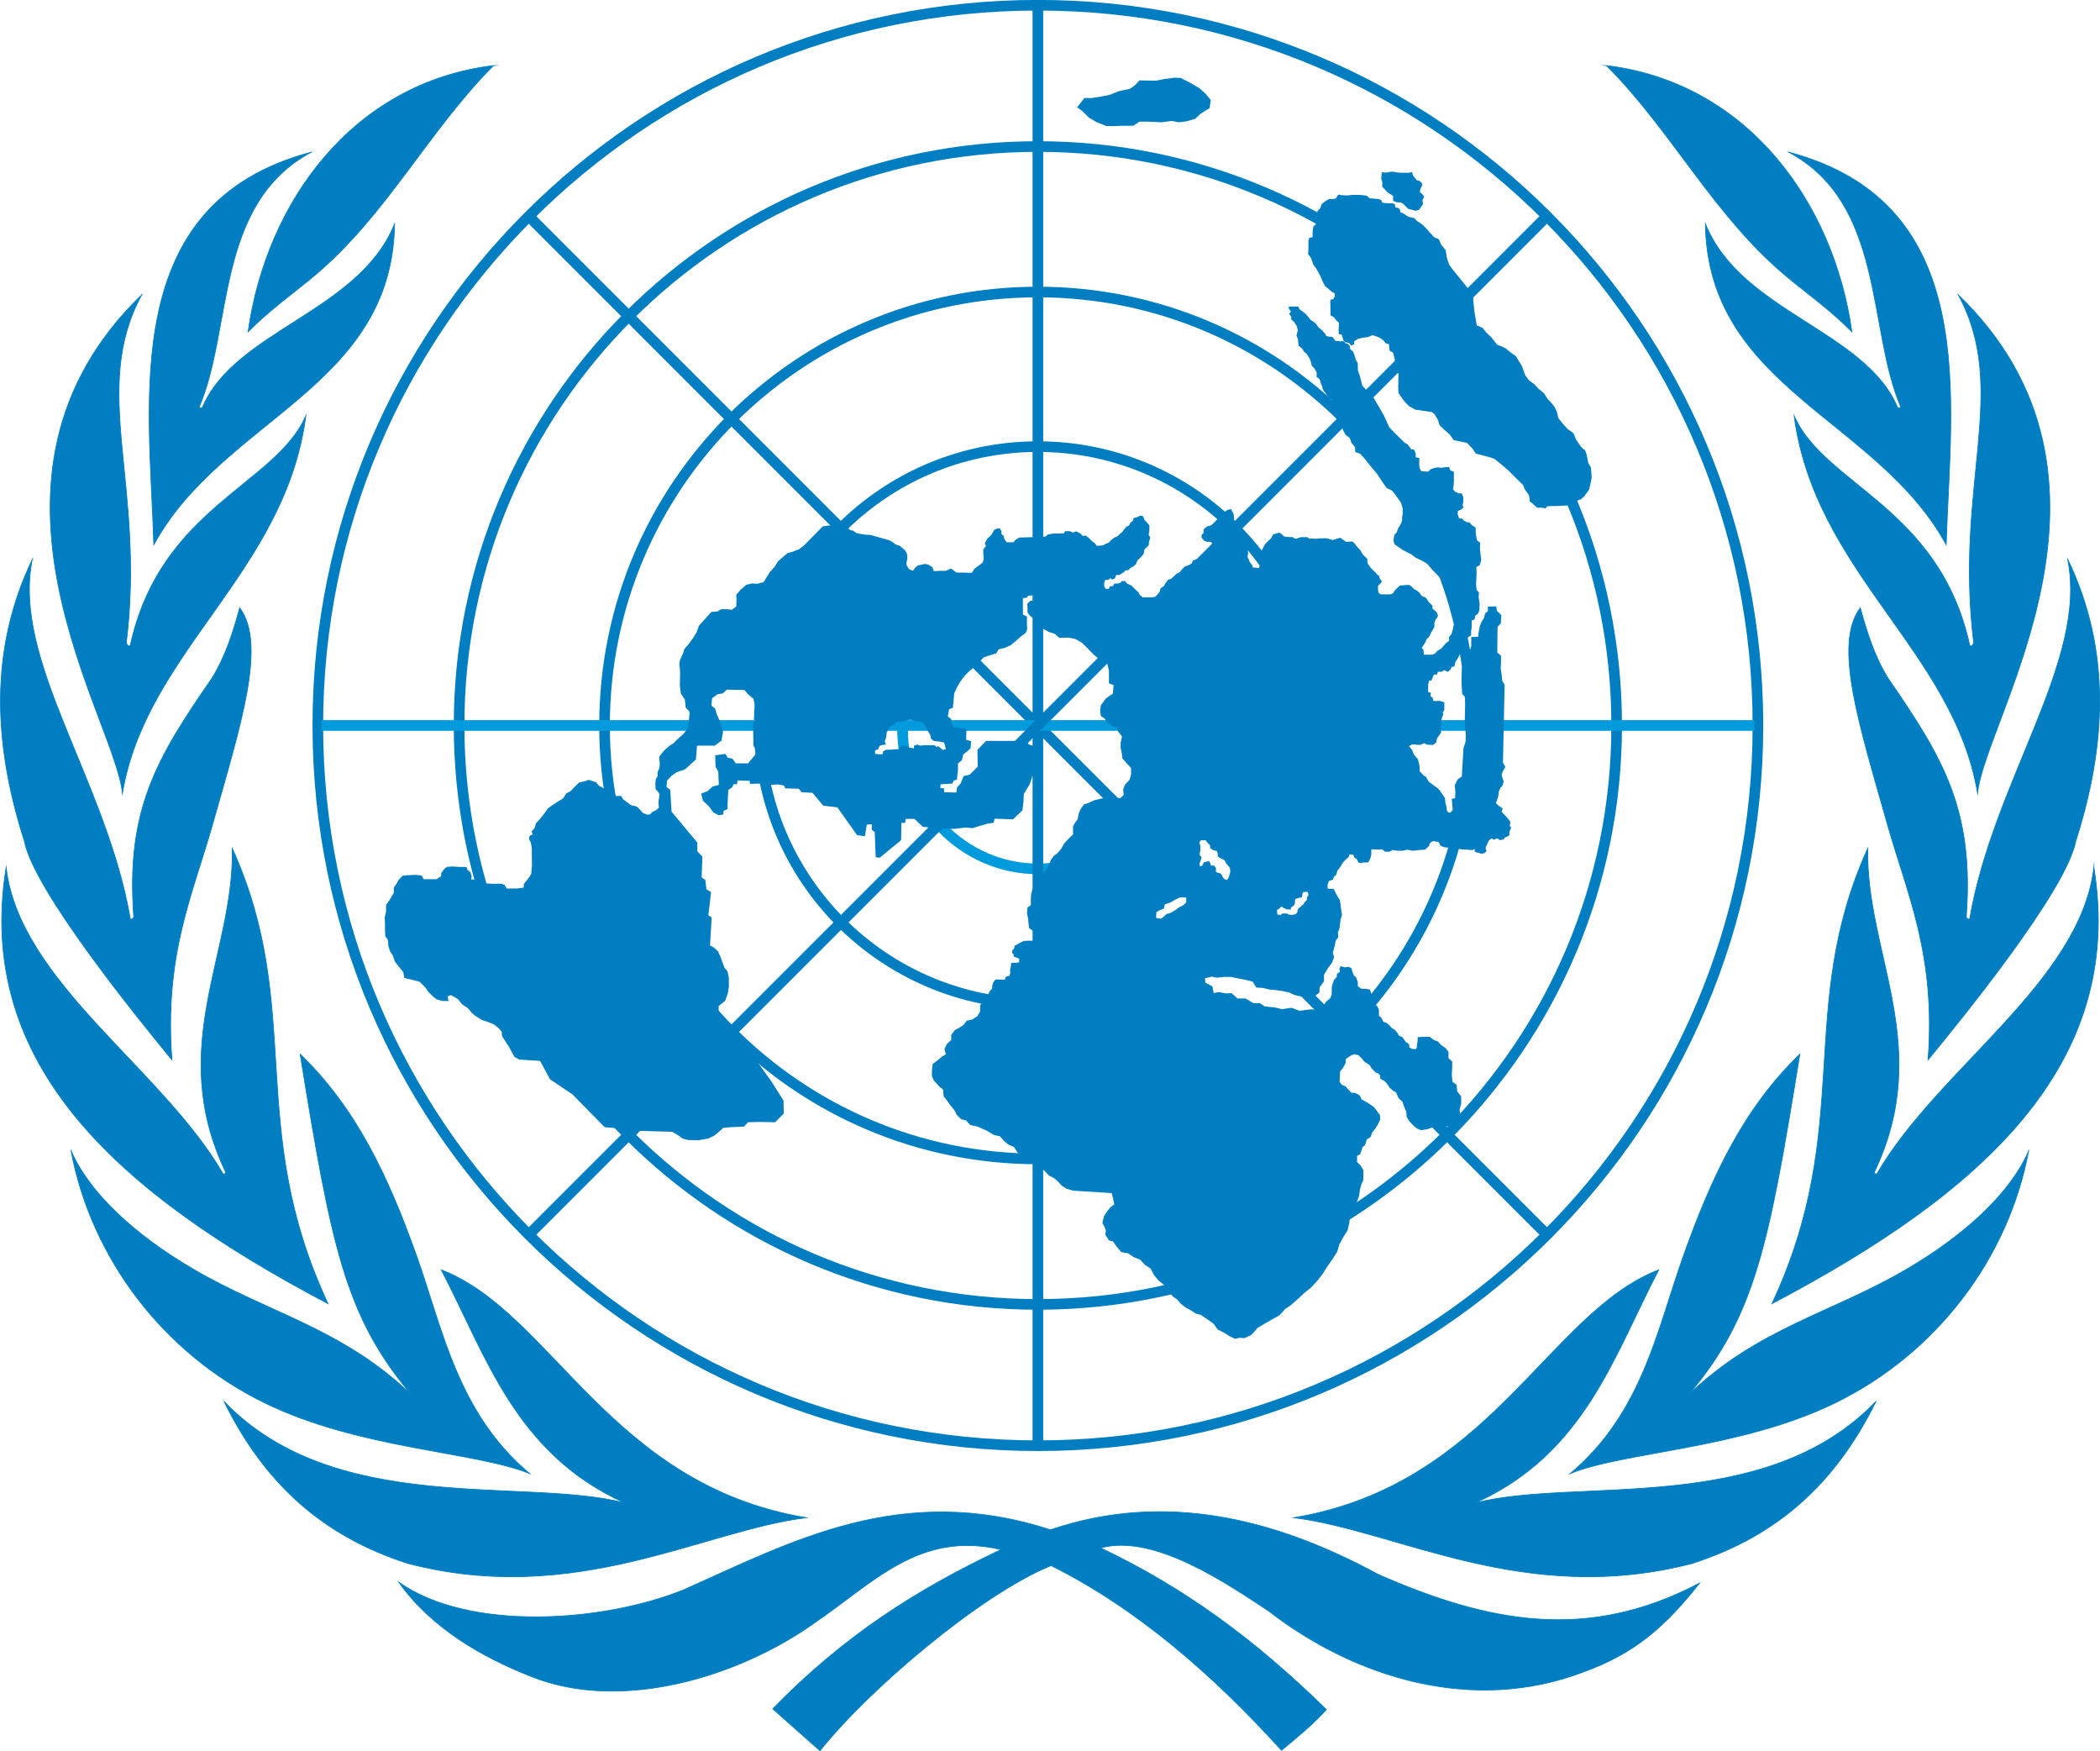 <?xml version="1.0" encoding="UTF-8"?><svg id="Capa_1" xmlns="http://www.w3.org/2000/svg" viewBox="0 0 140.34 117.01"><defs><style>.cls-1{stroke:#009bdd;}.cls-1,.cls-2,.cls-3{stroke-miterlimit:22.93;}.cls-1,.cls-3{fill:none;stroke-width:.71px;}.cls-4,.cls-2{fill:#007ec1;fill-rule:evenodd;}.cls-2{stroke-width:.05px;}.cls-2,.cls-3{stroke:#007ec1;}</style></defs><path class="cls-2" d="m32.98,4.38c-4.38,4.39-7.18,10.05-12.02,14.08-1.38,1.16-2.89,2.2-4.38,3.71,1.22-8.67,7-16.65,16.41-17.79h0Z"/><path class="cls-2" d="m107.36,4.38c4.38,4.39,7.18,10.05,12.02,14.08,1.38,1.16,2.89,2.2,4.38,3.71-1.22-8.67-7.01-16.65-16.41-17.79h0Z"/><path class="cls-2" d="m20.83,10.15c-6.49,3.46-5.26,11.83-7.53,17.07l.21.04c2.15-5.17,10.48-6.41,12.86-12.3-.16,10.95-11.49,13.01-16.09,21.43-.3-9.71-2.42-22.82,10.55-26.23h0Z"/><path class="cls-2" d="m119.51,10.15c6.49,3.46,5.26,11.83,7.53,17.07l-.21.04c-2.15-5.17-10.48-6.41-12.86-12.3.16,10.95,11.49,13.01,16.09,21.43.3-9.71,2.42-22.82-10.55-26.23h0Z"/><path class="cls-2" d="m9.49,19.66c-3.5,6.39.25,12.69-1.05,23.3.06.06.06.25.26.18,2.03-9.25,9.72-10.73,11.74-15.36-1.39,10.48-10.66,15.71-12.26,25.22-.45-4.93-11.44-21.04,1.32-33.33h0Z"/><path class="cls-2" d="m130.85,19.66c3.49,6.39-.25,12.69,1.05,23.3-.06.06-.06.25-.26.18-2.02-9.25-9.72-10.73-11.74-15.36,1.39,10.48,10.66,15.71,12.26,25.22.45-4.93,11.44-21.04-1.32-33.33h0Z"/><path class="cls-2" d="m2.16,37.37c-1.39,6.76,4.95,14.74,6.55,24.03.11.05.19-.05.23-.13-.54-7.18,1.54-10.62,5.22-15.95.9-1.45,1.41-3.07,1.86-4.71,1.81,2.44.08,7.78-1.81,14.46-1.34,4.72-3.25,8.72-2.72,15.74-2.32-2.82-9.22-11.32-9.86-14.61-2.03-6.35-2.41-12.72.54-18.84h0Z"/><path class="cls-2" d="m138.18,37.37c1.38,6.76-4.95,14.74-6.55,24.03-.11.05-.19-.05-.23-.13.54-7.18-1.55-10.62-5.22-15.95-.9-1.45-1.41-3.07-1.86-4.71-1.82,2.44-.08,7.78,1.81,14.46,1.34,4.72,3.25,8.72,2.72,15.74,2.32-2.82,9.23-11.32,9.87-14.61,2.03-6.35,2.41-12.72-.54-18.84h0Z"/><path class="cls-2" d="m.41,57.95c.88,7.64,10.43,13.45,14.5,20.48.11.04.16-.05.17-.12-4.01-8.39.6-14.64.44-21.63,4.85,10.69.85,18.54,6.4,30.42C7.97,79.75-1.72,71.18.41,57.95H.41Z"/><path class="cls-2" d="m139.93,57.95c-.88,7.64-10.43,13.45-14.5,20.48-.12.04-.16-.05-.17-.12,4.01-8.39-.59-14.64-.44-21.63-4.85,10.69-.85,18.54-6.4,30.42,13.95-7.35,23.65-15.92,21.51-29.15h0Z"/><path class="cls-2" d="m4.75,76.88c1.18,2.76,4.18,5.58,8.14,7.9,5,2.94,9.94,3.94,14.6,8.4-4.46-5.28-5.36-10.02-7.43-22.75,3.75,3.62,5.88,8.16,7.76,13.42,1.77,4.94,2.74,10.54,7.57,14.6-3.62-1.48-11.36-1.62-17.72-4.73-6.77-3.31-11.57-9.67-12.92-16.83h0Z"/><path class="cls-2" d="m135.58,76.88c-1.18,2.76-4.18,5.58-8.13,7.9-5,2.94-9.94,3.94-14.6,8.4,4.46-5.28,5.36-10.02,7.43-22.75-3.75,3.62-5.88,8.16-7.76,13.42-1.77,4.94-2.75,10.54-7.58,14.6,3.63-1.48,11.36-1.62,17.72-4.73,6.77-3.31,11.57-9.67,12.91-16.83h0Z"/><path class="cls-2" d="m14.98,93.64c7.39,7.7,19.94,5.04,26.76,6.77-7.29-3.3-9.22-9.76-12.25-15.57,7.41,2.86,11.23,14.36,24.38,16.56-6.93.87-15.42,5.96-26.6,3.06-5.58-1.79-9.52-5.21-12.29-10.81h0Z"/><path class="cls-2" d="m125.36,93.64c-7.4,7.7-19.94,5.04-26.76,6.77,7.29-3.3,9.22-9.76,12.25-15.57-7.4,2.86-11.22,14.36-24.38,16.56,6.93.87,15.42,5.96,26.6,3.06,5.58-1.79,9.52-5.21,12.29-10.81h0Z"/><path class="cls-2" d="m105.81,111.71c-7.38,2.81-15.24.4-21.02-4.07-2.63-1.73-7.64-5.22-11.24-4.22,5.6,2.66,10.3,6.11,15.09,10.8-.82.92-2.03,1.93-3,2.72-4.58-5.05-9.7-9.51-15.4-12.34-4.73,1.92-12.28,8.37-15.44,12.37l-3.16-2.8c4.75-4.86,9.54-7.93,15.26-10.64-5.49-1.29-8.55,2.25-12.56,4.96-4.97,3.52-12.8,5.94-18.84,3.52-3.22-1.27-6.64-3.19-8.85-6.3,4.71,3.32,13.63,2.68,18.99.53,7.22-3.2,14.54-7.28,24.56-4.03,7.63-2.59,15.02-.76,21.92,2.99,7.28,3.18,13.91,4.55,21.46.57-2.36,3-4.44,4.74-7.77,5.94h0Z"/><path class="cls-3" d="m69.36.35c26.57,0,48.12,21.55,48.12,48.12s-21.55,48.12-48.12,48.12-48.12-21.55-48.12-48.12S42.79.35,69.36.35h0Zm0,9.44c21.36,0,38.68,17.32,38.68,38.68s-17.32,38.68-38.68,38.68-38.68-17.32-38.68-38.68S48.01,9.79,69.36,9.79h0Zm0,9.72c15.99,0,28.96,12.97,28.96,28.96s-12.97,28.96-28.96,28.96-28.96-12.97-28.96-28.96,12.97-28.96,28.96-28.96h0Zm0,10.33c10.28,0,18.62,8.34,18.62,18.62s-8.34,18.62-18.62,18.62-18.62-8.34-18.62-18.62,8.34-18.62,18.62-18.62h0Z"/><path class="cls-1" d="m69.36,39.43c4.99,0,9.04,4.17,9.04,9.31s-4.05,9.31-9.04,9.31-9.04-4.17-9.04-9.31,4.05-9.31,9.04-9.31h0Z"/><path class="cls-3" d="m69.36.58v95.79M35.49,14.6l67.73,67.73"/><line class="cls-1" x1="117.25" y1="48.47" x2="21.47" y2="48.47"/><line class="cls-3" x1="103.23" y1="14.6" x2="35.49" y2="82.34"/><path class="cls-4" d="m28.89,58.74h-.58l-.13-.24-.36-.05-.52.02-.4.04-.27.29-.15.27-.16.22v.36l-.16.27-.18.29-.18.25v.45l-.09.38.02.47v.43l.02.36.18.27.02.38.13.38.18.27.13.4.24.31.32.38.07.4.6.14.42.11.4.4.18.27.31.31.25.2.4.11h.4l-.07-.31.22-.09.47.27.29.36.38.25.24.29.25.22.47.29.24.07.52.2.29.22.25.27.02.31.25.38.2.31.38.69.32.18,1.39.09.67,1.23,1.5,1.01,2.15,2.19,1.12.09.34.13,3.06.09.45.27.24.18.34.09.4.02h.34l.63-.11.38-.18.31-.25.32-.29.49-.04.89-.04.27-.29.76-.02,1.05.02.58-.58-.02-.87-.85-1.34-.81-1.12-.49-.71-.45-.8-.58-.67-.63-.63-.54-.4.02-.65.43-.34.18-.51.07-.42v-.58l-.09-.47-.2-.22-.27-.74-.16-.36-.29-.27-.25-.13.11-1.88-.22-.13.18-1.56-.31-.18-.07-.62-.25-.18.05-1.39-.34-.36v-.58l-1.72-2.06-.09-1.47-.25-.18.04-.43.29-.31.36-.25.54-.18.74-.67.07-.92h1.18l.45-.33.11-.58-.22-.74-.2-.45-.11-.38-.25-.2.05-.49.36-.27.36-.05.25-.25,1.19.02.24.29.36.29.11.54.09.87-.22.16.02,1.56.27.45-.24.27-.38.47h-.83l-.22-.31-.33-.07-.13-.25-.69.09.02.78.18.31.04.89-.42.11-.34.31-.42.16.11.47.42.4.29.4.36.18.29-.05.03-.25.26-.11v-.35s.05-.93.05-.93l.24-.16.13-.24.2.03.06-.27.8.03.02.2.82-.02.26.08h.44l.37-.02.38.07.09.19.9.03.19.23.73.04.72.86.94.11,1.32,1.86.52.07.13-.78.33-.02v.36s.2.17.2.17l.06,1.68.28.02,1.42-1.17.02-1.15h.25s.04-.27.04-.27h.58l.56.53.79.08.67.04.65.02.76-.09.45.04.96-.29.45-.07.07-.27,1.23.04.63-.6.07-.6.02-.49.4-.67.15-.47.29-.31.02-.43.2-.22.02-.27-.29-.13v-.65l-.49-.18-.07-.22h-2.75l-.58.6.02,1.12-.54.54-.4.09-.2.49-.24.27-.05.34-.81-.02-.02-.27h-.24s.02-.26.02-.26l.78-.05.11-.21.2-.04.03-.33.04-.32v-.44s.26-.22.26-.22l.09-.38.31-.25.18-.16.04-.49-.33-.07v-.27l.02-.46-.9-.14-.13-.54-.22-.16.09-.49.25-.09.09-.98.22-.45.2-.34.27-.36.36-.36.43-.33.31-.36.2-.2.4-.13.42-.13.16-.27.4-.09.4-.18.38-.31.24-.22.4-.31.09-.25-.02-.29v-.54s-.27-.13-.27-.13v-1.1s.26-.02.26-.02l.12-.22h.68s.01.48.01.48l-.21.02-.12-.11-.26.04-.19.2.02.27v.3l.16.22.29.22.25.36.27.25.45.25.4.13.31.27.61-.02.45.09.45.25.4.4.38.4.36.29.13.29.42.02.11.47v.85l.31.11-.05.58-.25.16-.22.16-.18.25-.15.2-.05.36.05.36.24.16.2.25.29.24.34.13.09.27.25.31-.09.45v.31l.07.31.05.4.27.31.31.34v.42l-.11.38-.29.29-.13.34.04.36-.24.22-.4-.04h-.44l-.45.07-.45.11-.38.18-.31.1-.19.27-.14.3-.08.4-.15.22-.16.26v.55s-.21.2-.21.2l-.38.4-.2.36-.27.31-.22.16-.2.27-.13.34-.16.29-.29.31-.25.4-.02.36-.36.2-.11.38-.02.36v.38l-.22.16-.04.38.07.31.03.31.04.38.29.2.18.2v.25l-.1.19h-.43s-.3.02-.3.02l-.23.11-.2.12-.18.09-.02.17-.12.12-.03.19.1.07.03.18.19.06.16.08v.23s-.11.03-.19.03-.34.01-.34.01l-.03.26-.05.22.02.17-.05.21-.25.07-.07.19h-.22s-.4-.01-.4-.01l-.14.17-.07.19-.02.25-.18.2-.11.34-.24.25-.27.31v.43l-.18.31-.34.22-.38.09-.2.27-.27.18-.32.18-.24.31v.34l-.29.27-.16.33.09.36-.27.16-.25.22-.36.27-.05.43v.38l.13.29.38.42.24.18.03.45.2.25.27.38.27.33.14.29.29.29.32.07.29.31.49.11.61.27.49.29.4.09.25.29.29.25.4.18.24.38.25.11.38.22.38.31.42.27.36.29.29.31.38.2.27.25.22.24.31.2.45.13,2.57.16.09.34.09.42-.2.13-.24.27-.25.38-.11.45.13.25.11.25-.05.29.27.4.24.04.24.34.32.38.47.09.36.25.42.16.34.36.38.25.2.4.31.38.38.31.13.2.2.22.27.36.27.18.25.29.31.25.38.2.29.2.38.11.29.2.27.18.29.22.25.36.49.25.27.18.4.2.31-.07.34.02.42-.2.18-.18.27-.31.58-.34.38-.22.49-.27.38-.42.4-.27.45-.4.43-.4.47-.38.43-.47.31-.4.31-.49.38-.54.31-.49.13-.47.27-.49.29-.47.11-.47.05-.56.25-.38.18-.4.18-.49.05-.4.11-.4.12-.24v-.67l-.2-.33-.22-.22v-.4l.22-.13.14-.45.18-.16.11-.36.25-.16.11-.31.2-.24.18-.29.16-.34-.02-.29-.2-.27-.2-.27-.27-.18-.2-.13-.36-.2-.13-.27-.29-.16-.27-.02-.18-.2-.2-.22-.25-.11-.15-.2.02-.29.02-.4.18-.22.18-.33.02-.27.27-.2.29-.13.29.07.22.22.18.22.35.22.12.22.29.29.27.04.02.36.29.16c.18.16.32.42.32.42l.24.22.2.11.18.4.25.22.13.38.13.29.02.33.18.31.25.27.27.22.25.11.45-.07.31-.11.27-.02.42-.04.4-.02.38-.04.05-.25.38-.04v-.29l-.07-.49.11-.42v-.47l-.27-.34-.04-.43-.27-.2-.05-.47.03-.51v-.38l-.25-.22v-.43l-.2-.25-.29-.2-.22-.24-.29-.11-.25-.2h-.34l-.47.02v.27s-.05.21-.05.21v.21s-.09.12-.09.12l-.26-.03-.16-.1v-.14l-.07-.12-.16-.09-.13-.18-.08-.14-.24-.1-.12-.2-.16-.19-.21-.13-.18-.2-.16-.13-.23-.09-.12-.26-.17-.13v-.43s-.14-.27-.14-.27l-.17.02-.08-.21.04-.35-.15-.22-.1-.3-.3-.05h-.27l-.24-.17v-.28s-.11-.3-.11-.3l-.17-.17-.1-.28-.05-.18-.21-.09-.24.04-.26-.08-.09.16.03.22-.2.13v.2s-.18.19-.18.19l-.09.23-.07.26v.29s-.01.23-.01.23l-.1.24-.26.21-.19.28-.45.25h-.45l-.69.09-.54-.2-.65.09-.45-.11-.69-.07-.33-.22h-.43l-.52-.31h-.54l-.4-.36-.38.02-.47-.09-.34.07-.09-.45-.47-.25-.02-.29.45-.11.36.07.42-.05h.49l.56.11.45.09.45.11.25.4.42.02.45.11.45.04.47.07.41.09.33.16.38.09h.58l.45-.04.27-.2.02-.36.29-.4v-.43l.25-.43.29-.38.14-.38-.09-.27.13-.49.07-.36.16-.18-.02-.36.11-.27.07-.6.09-.27-.07-.51-.07-.49-.22-.36-.2-.4c-.22.02-.4-.02-.4-.02v-.25l.09-.25.27-.09.05-.17.18-.18.06-.24.15-.19.11-.17.11-.19.16-.17.22-.19.06-.18h.25l.08.2.18.13.07.18.16.07.18-.05h.18s.16-.01.16-.01l.09-.16.07-.18.04-.18v-.17s.01-.18.01-.18l.45.02.26-.02.2.16h.29l.22-.11.32.05h.33l.32-.07.38.07.4-.05.41-.02.27-.25c.02-.27.29-.33.29-.33l.36.07.11.24.27.11.29.02.32.02.25.04.24.05.22.02h.18l.19.03h.2s.13-.08.13-.08v.17s.16.09.16.09h.12s.17.08.17.08l.24-.07.11-.14-.07-.15s.01-.13.06-.19c.04-.06.07-.17.07-.17l.1-.18.16-.14s.11.08.18.08.12-.07.19-.07.19.11.19.11l.26-.05.08-.13.17-.06.13-.09v-.25l.12-.25-.1-.13.05-.25-.13-.18-.19-.22-.27-.29.07-.22-.27-.18-.18-.18.16-.45.04-.34.11-.25c.2-.11.2-.43.2-.43l-.13-.38.07-.25.18-.31-.16-.29.11-5.21-.16-.25-.03-.36-.07-.47.02-.4v-.45l-.25-.22.02-1.72.22-.22.03-.56-.29-.27-.05-.31-.56.02v.33c-.24.05-.24.4-.24.4l-.16.25-.13.29-.09.47-.02.27-.47.02v.62l-.11.34-.27.2.02.33-.14.27-.13.33-.02.87.04.83.22.25-.04,1.41s.02.54.02.65.13.63.13.63l-.24.69-.11,1.9-.27.18-.2.4.04.49-.02.38-.22.04.06.75-.18.19-.17-.08-.06-.17v-.18s-.07-.18-.07-.18l-.04-.39-.14-.2-.2-.29s-.13-.17-.21-.21c-.08-.05-.28-.2-.28-.2l-.24-.18-.2-.33s-.18-.1-.22-.16-.2-.22-.2-.22v-.32l-.11-.47-.27-.31-.13-.33-.2-.24.21-.12h.12s.19.03.19.03h.25s.25-.11.25-.11l.18.1.4.02.22-.16.04-.25.14-.21.15-.23-.05-.32.06-.26v-.2l.05-.22.08-.17-.03-.18.1-.12v-.53s-.33-.1-.33-.1l-.27.02-.14-.02-.04-.21-.15-.1.02-.24-.17-.03v-.51s.06-.25.06-.25l.17-.03.08-.22.08-.17.19.02.07-.2h.25l.17-.11.25.12.18-.17.07-.16.18-.03.07-.3.16-.25.22-.43.24-.45.14-.41.09-.12.09-.06.11-.05v-.15s0-.13,0-.13l.04-.27v-.45s.18-.07.18-.07l.08-.28.16-.11.09-.21.02-.49-.07-.4.03-.31-.16-.18-.04-.38.04-.72-.02-.43.22-.11.11-.36-.07-.52-.02-.33.02-.29-.22-.18-.07-.38-.02-.47-.22-.13-.18-.2-.2-.03-.19-.11-.12-.13h-.19s-.1-.29-.1-.29l.02-.22.21-.08.16-.14-.06-.15.05-.22v-.31l-.11-.28-.18.02-.26-.12-.14-.16.04-.23.02-.27v-.67l-.24-.1-.08-.22-.31.02-.16.03-.35-.02-.29.07-.14.07-.15.14-.31-.02-.17-.03-.1-.22-.02-.32.02-.31-.25-.06v-.26s-.11-.25-.11-.25l-.2-.03-.23-.32-.2-.11-.59-.58-.44-.45-.36-.8-.27-.47-.2-.34-.27-.45-.38-.38-.32-.34-.16-.65-.13-.36-.02-.51-.12-.19-.08-.29-.1-.27-.2-.17-.04-.24-.14-.13-.17-.04-.06-.11-.12-.02-.12.02-.18-.03h-.15l-.08-.11-.13-.16-.24-.02-.17-.04-.06-.14-.08-.08-.17-.19-.23-.19-.1-.16-.12-.13-.31-.21-.14-.19-.2-.22-.25-.19-.13-.09-.08-.18h-.64s.02.16.02.16l.13.17-.12.17.14.17v.19s.2.18.2.18l.17.27.07.26-.09.37.09.21.03.27.03.2.24.2.11.19.19.16.2.32.07.19.07.29.17.16.15.27v.31s.18.13.18.13c0,0,.07.13.07.19s.1.26.1.26l.07.25s.08.15.14.2c.07.06.11.19.11.19l.16.17.21.15v.25l.25.63.09.38.29.31.07.38.18.36.29.22.11.31.24.29.02.34.32.11.27.29.27.34.29.36.31.36s.25.38.32.49c.07.11.33.47.33.47,0,0,.25.07.36.18.11.11.27.34.27.34l.32.45.11.38v.35s-.04.25-.04.25v.21s-.12.3-.12.3l-.12.18s-.1.2-.1.26-.16.18-.16.18c0,0-.09.36-.08.41.01.06.03.11.05.18.01.07.05.1.13.15.08.04.18.12.18.12l.24.17.29.15.31.16.29.22.42.2.34.2.36.42.42.43.32.43.16.58.27.69.07.47.09.47.13.1v.38s-.06.2-.06.2l-.04.21-.08.3-.17.21v.26s-.2.15-.2.15l-.16.18-.16.19-.26.15-.15.17-.18.09h-.58s-.02-.33-.02-.33l-.12-.12.11-.17.15-.23.06-.18.14-.13.08-.11.1-.24.11-.16.1-.19v-.28l.07-.19.13-.16.03-.16-.11-.22-.13-.11s-.14-.08-.13-.16c0-.08.04-.11-.01-.16-.06-.04-.09-.08-.09-.08,0,0-.07-.07-.12-.12s-.15-.21-.15-.21c0,0-.01-.09-.16-.14-.16-.06-.21-.11-.21-.11l-.09-.15-.2-.17-.2-.11-.15-.15-.14-.11s-.16-.02-.22-.01c-.07.01-.23.03-.23.03h-.19s-.2.19-.2.19l-.18.18-.07.15-.19.08h-.64l-.15-.1s-.04-.15-.04-.2v-.27l.11-.1.1-.11.04-.11-.08-.1-.08-.11v-.13l-.14-.08-.09-.12-.35-.34-.2-.29-.04-.33-.29-.27-.16-.29-.29-.31s-.16-.29-.31-.27c-.15.02-.36.02-.36.02l-.38-.27-.25.07-.26.08s-.37-.12-.45-.12c-.08,0-.36.01-.43.01s-.06.02-.28.02-.44-.01-.44-.01c0,0,0-.1-.18-.09-.18.01-.33-.02-.43.02-.1.05-.19.07-.25.08-.07.01-.23-.11-.23-.11h-.25s-.11-.02-.17-.02-.15,0-.19-.06c-.04-.06-.13-.13-.13-.13,0,0-.09-.09-.19-.07-.1.02-.36.11-.36.11l-.15.27-.24.22-.17.19-.14.27-.11.2-.03.37-.07.33.02.22-.06.18-.21-.03-.21-.02-.04-.17-.15-.19-.07-.17-.08-.17.04-.23-.02-.33v-.26l-.15-.15-.23-.18v-.17s.01-.24.01-.24l-.16-.11-.12-.26v-.24l-.18-.11-.1-.18v-.25l-.02-.16-.1-.17-.06-.16-.25.06-.16.11s-.22.03-.24.09-.06.19-.06.19l-.1.08-.18.22-.17.17-.18.17-.27.07-.23.19-.02.29-.11.05-.02.22.1.11.09.1.19.07h.17l.11.02c.07.1.08.27.08.27l-.07.23-.12.03h-.18l-.06.12-.13.15-.26.26-.23.08-.25.08-.1.21-.21.12-.23.07-.21.21-.15.19-.23.11-.18.18-.16.14-.2.07-.19.25-.09.17-.22.14-.05.22-.14.18-.18.18-.22.03h-.6s-.2-.16-.2-.16l-.09-.17-.18-.17-.18-.18-.13-.12-.28-.13-.13-.16h-.2l-.12.12-.16.05h-.23s-.09.17-.09.17h-.19s-.1.18-.1.18h-.2l-.1-.17v-.22s.06-.19.06-.19l.11-.02h.13s.11-.13.11-.13l.1.11.18-.06.07-.12s0-.11.06-.12c.06-.01.21-.01.21-.01l.18-.12.11-.06.1-.13h.18s.16-.16.16-.16l.21-.11.15-.14s.06-.15.08-.2c.02-.06.16-.17.16-.17l.17-.18.1-.13.07-.32.11-.1.16-.15.03-.26.08-.27-.11-.17.05-.31v-.32l-.17-.21-.17-.18-.07-.22-.17-.06-.23.11-.26.07v.13l-.21.19-.08.17-.19.09-.15.18-.07.12-.18.16-.2.18-.18.07-.23.18-.15.16-.22.09-.18.1-.41.03-.12-.17-.21-.16-.2-.2-.2-.16-.2.03-.18-.18-.26-.13-.22.08-.21-.09h-.31s-.09.14-.09.14c0,0-.11.01-.22.01s-.49.01-.49.01l-.36.06-.13.13-.28.03-1.28.04h-.21l-.27.16-.12.16h-.46l-.15-.22-.05-.21-.15-.12v-.2l-.11-.17h-.18s-.2.1-.2.1l-.09.18-.12.18-.23.2-.18.33.08.18-.18.23v.26s.03.37.03.37l-.07.24-.2.16-.36.26-.16.27-1.04-.02-.36-.27-.34.16h-.43l-.38.02-.09-.27-.3-.18-.23-.03-.44.1-.18.14-.14.21-.26-.09-.17-.26-.02-.19.06-.23v-.29s-.12-.27-.12-.27l-.17-.16s-.11-.06-.13-.11c-.02-.06-.38-.16-.38-.16l-.13-.12-.24-.14-1.28-.37-.38-.02-.52-.09-.29-.18-.69-.13-.22-.22h-.63l-.47.07-1.25,1.27-.33.25-.4.16-.38.11-.63.54-.22.36-.34.38-.4.65-.4.11-.38-.02-.38.09-.36.31-.31.36.02.36-.02.42-.29.22-.34-.04h-.36l-.29.16-.38.02-.6.67-.24.27-.16.45-.24.38-.31.42s-.29.29-.29.4-.25.6-.25.6c0,0-.07.27-.05.38.03.11.05.51.05.51l-.02.85.07.52.27.42.05.52.27.29-.05.51-.07.58-.31.4-.38.33-.27.27-.27.18-.36.31-.33.42.04.45s0,.33-.09.45c-.09.11-.05.4-.05.4l-.12.16-.03.25v.24s.02.24.02.24l.12.1.13.2-.02.21s-.05.3-.05.36.03.34.03.34l-.16.16-.28.13-.17.17h-.19s-.27-.1-.27-.1l-.18-.21-.18-.19s-.2-.09-.28-.09c-.08,0-.18-.06-.18-.06l-.3-.22-.22-.17-.1-.2h-.39l-.29-.2-.32-.22-.49-.26-.2-.24-.5-.16-.23.09-.4.09-.29.28-.27.29-.3.16-.21.33-.36.22-.32.21s-.39.26-.4.32c-.01.07-.29.4-.29.4l-.2.26-.25.26-.07.28-.1.14s-.12.08-.11.12c.02.04.06.2.06.2l-.19.09-.05.17s.02.09.04.13c.01.04.07.1.07.1l.08.41v.48s.01.68.01.68l-.05.57-.13.22-.22.28-.15.19v.23s-.46.06-.46.06h-.68s-.14-.24-.14-.24c0,0-.21-.09-.31-.08-.1.01-.45.01-.45.01l-.64-.04-.39.02-.13-.27h-.32l.04-.2-.08-.29-.2-.15-.07-.2h-.47l-.46-.03-.39.03-.2.18-.17.25v.2s-.19.11-.19.11l-.11.08h0Zm30.11-8.35h-.28l-.24-.02v-.24l.2-.06.1-.24.21-.06.21-.02-.07-.21.1-.31.02-.26.13-.29.12-.14.3-.12.07-.2h.45s.27-.11.27-.11l.29-.02.37.1h.28l.21.16.14.21.1.24.12.18.09.19.02.17.16.15s.18.04.23.04c.06,0,.28.03.28.03l.21.05.07.22.05.23-.21.04-.19-.16-.11-.08-.15.04-.08-.11h-.17s-.22,0-.22,0h-.32s-.27.03-.27.03l-.19-.07-.22.07v.18s-.31-.05-.31-.05l-.18-.12-.27-.03-.11.07-.16.19h-.22s-.3.03-.3.03h-.29l-.22.11-.04.2h0Zm21.28,5.75h.29s.13.18.13.18l.17.15v.18s.18.14.18.14l.28.07.05.17v.19s.2.13.2.13l.26.12.11.23.21.23s.06.16.06.28-.11.42-.11.42l-.12.17-.19-.08-.12-.17s-.08-.21-.16-.21-.26-.08-.26-.08v-.26s-.12-.17-.12-.17h-.21s-.05-.16-.05-.16l-.07-.13-.18.02-.18.06s-.08.13-.09.19c-.01.06-.19.06-.19.06v-.21s.08-.19.08-.19l.05-.2-.14-.16.06-.31v-.27s-.07-.25-.07-.25l.12-.15h0Zm-3.01,5.19l.32.05.22-.17.16-.15.23-.05.37-.22.21-.16.31-.16.18-.17v-.33l-.41-.02-.36.18-.27.16-.39.14-.06.28-.3.11-.2.13-.02.36h0Zm8.07-.52l.02.29.22.03.13-.1h.27l.19.09h.22s.18-.04.18-.04l.13-.12.02-.18.08-.1.16-.14.14-.12.08-.13.16-.17v-.16s.11-.18.11-.18l-.06-.2-.29.02s-.07.08-.06.13c.01.06-.05.23-.05.23l-.16.02-.17.05s-.12.04-.12.11v.22l-.08.15-.19.12v.13h-.27l-.23-.1-.12-.1-.13.12-.18.13h0Z"/><polygon class="cls-4" points="90.31 23.09 90.14 22.91 89.88 22.86 89.78 22.74 89.66 22.35 89.47 22.33 89.46 22.04 89.48 21.57 89.31 21.41 89.13 21.18 88.92 21.08 88.9 20.03 89.1 19.99 89.21 19.79 89.19 19.6 88.98 19.48 88.75 19.27 88.56 19.13 88.37 18.76 88.23 18.43 87.96 17.94 87.77 17.69 87.61 17.23 87.42 16.98 87.44 16.62 87.44 16.11 87.49 15.89 87.72 15.85 87.72 15.46 87.77 15.14 87.94 14.97 88.03 14.76 88.03 14.4 88.04 14.11 88.23 13.91 88.33 13.63 88.59 13.43 88.81 13.3 89.08 13.3 89.28 13.26 89.43 13 89.65 13.04 90.05 13.06 90.37 13.02 90.76 13.02 91.07 13.04 91.35 13.08 91.53 13.25 91.85 13.27 92.1 13.3 92.29 13.35 92.38 13.54 92.59 13.57 92.81 13.58 93.05 13.58 93.22 13.65 93.25 13.85 93.48 13.91 93.57 14.06 93.61 14.21 93.75 14.23 93.9 14.34 94.14 14.49 94.32 14.53 94.51 14.57 94.7 14.77 94.98 14.95 95.14 15.08 95.36 15.31 95.54 15.52 95.83 15.84 96.16 15.99 96.3 16.33 96.61 16.71 96.7 17.25 96.85 17.69 97.13 18.07 97.37 18.36 98.26 19.46 98.45 19.7 98.46 20.12 98.5 20.5 98.53 20.8 98.69 21.74 99.07 21.9 99.32 22.21 99.65 22.52 100.06 23.04 100.37 23.15 100.63 23.28 100.93 23.53 101.31 23.8 101.48 24.09 101.69 24.42 101.8 24.71 101.93 25.07 102.18 25.41 102.54 25.67 102.8 25.96 103.19 26.28 103.41 26.64 103.68 26.93 103.88 27.17 104.05 27.53 104.14 27.93 104.39 28.25 104.77 28.67 105.15 28.94 105.33 29.38 105.71 29.92 105.92 30.07 106.02 30.33 106.08 30.6 106.14 30.92 106.32 31.24 106.35 31.62 106.37 31.94 106.31 32.24 106.19 32.73 106.04 32.93 105.88 33.15 105.65 33.36 105.2 33.51 104.82 33.52 104.75 33.77 104.21 33.8 103.98 33.81 103.64 33.81 103.37 33.84 103.3 33.97 103.02 33.92 102.73 33.92 102.55 33.77 102.4 33.62 102.23 33.51 102.21 33.21 102.13 33 101.99 32.83 101.87 32.63 101.79 32.41 101.39 32.02 100.79 31.42 100.32 31.02 99.87 30.66 99.56 30.55 98.62 30.3 98.4 29.97 98.04 29.59 97.15 29.41 96.9 29.05 96.52 28.71 96.21 28.42 96.09 28.04 95.88 27.69 95.69 27.53 94.58 27.37 94.18 27.15 93.91 26.88 93.7 26.61 93.46 26.26 93.44 25.88 93.46 24.94 93.21 24.8 93.21 24 93.1 23.57 92.86 23.42 92.83 23.01 92.59 22.92 92.43 22.72 92.16 22.54 91.72 22.39 91.42 22.52 91.05 22.57 90.76 22.64 90.5 22.8 90.5 23 90.31 23.09 90.31 23.09"/><polygon class="cls-4" points="92.3 11.93 92.38 12.16 92.37 12.47 92.56 12.67 92.72 12.85 92.92 12.97 93.1 13.1 93.1 13.42 93.36 13.52 93.58 13.52 93.77 13.61 93.94 13.79 94.12 13.96 94.35 14.01 94.58 14.08 94.82 14.03 94.96 13.84 95.1 13.63 95.06 13.38 95.18 13.12 95.05 12.98 94.88 12.81 94.94 12.59 95.05 12.36 95.02 12.23 94.83 12.06 94.7 12.06 94.54 11.86 94.43 11.74 94.37 11.5 94.14 11.54 93.6 11.54 93.36 11.52 93.1 11.47 92.91 11.48 92.63 11.53 92.35 11.51 92.3 11.93 92.3 11.93"/><path class="cls-4" d="m71.98,7.16l.36.27.43.43.49.29.67.27h.63l.49-.02h.69l.4-.27h.63l.85.04.69-.09.47.09.54-.07.54-.16.4-.36.58-.36.07-.54-.31-.38-.43-.4-.31-.18s-.36-.22-.47-.27c-.11-.04-.47-.24-.47-.24l-.4-.02-.69.09-.58.11-1.1-.02-.27.29-.36.27-.74.16-.63.25-.74.14-.47.07h-.47l-.49.62h0Z"/></svg>